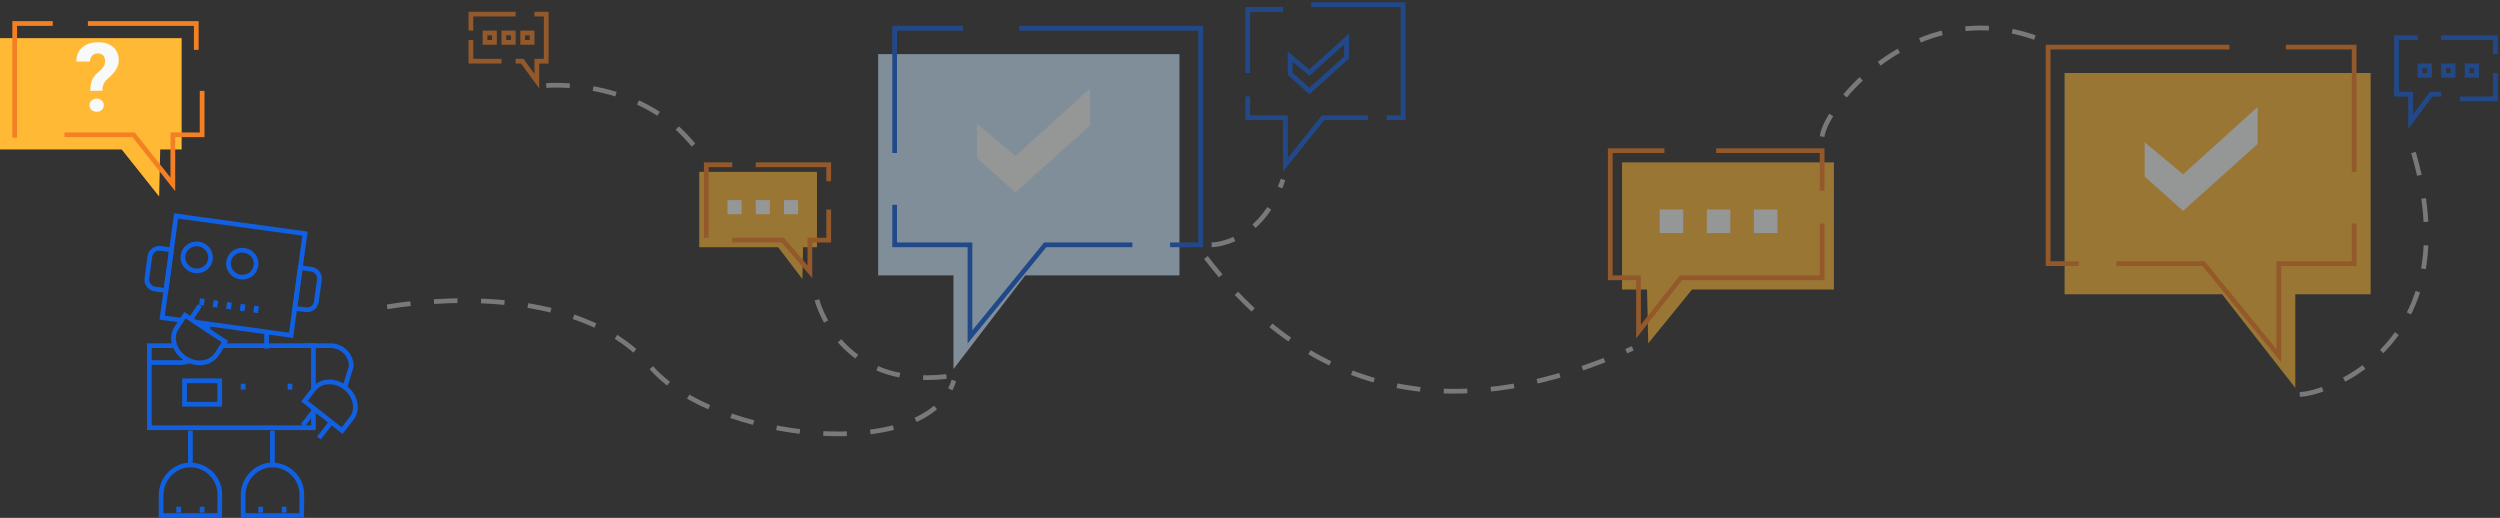 <svg width="531" height="110" viewBox="0 0 531 110" fill="none" xmlns="http://www.w3.org/2000/svg">
<rect x="0" y="0" width="531" height="110" fill="#333333" stroke="none"/>
<g opacity="0.5">
<path d="M217.75 58.5L202.52 78.39V58.5H186.52V11.5H250.52V58.5H217.75Z" fill="#CCEAFF"/>
<path d="M190.02 32.5V6H204.52M240.52 52H222.01L206.02 71.56V52H190.02V43.5M216.52 6H255.02V52H248.52" stroke="#1060E1" stroke-miterlimit="10"/>
<path d="M207.52 26.29V33.59L215.68 40.88L231.52 26.67V18.8L215.68 33.11L207.52 26.29Z" fill="#F8F9F9"/>
<path d="M359.38 61.5L350.09 72.92L349.83 61.5H344.52V34.5H389.52V61.5H359.38Z" fill="#FFB935"/>
<path d="M364.52 32H387.02V40.5M387.02 47.5V59H357.04L348.02 70.42V59H342.02V32H353.52" stroke="#F48024" stroke-miterlimit="10"/>
<path d="M362.52 44.5H367.52V49.5H362.52V44.5ZM352.52 44.5H357.52V49.5H352.52V44.5ZM372.52 44.5H377.52V49.5H372.52V44.5Z" fill="#F8F9F9"/>
<path d="M165.27 52.5L170.43 59.27L170.57 52.5H173.52V36.5H148.52V52.5H165.27Z" fill="#FFB935"/>
<path d="M155.52 51H166.25L172.02 57.72V51H176.02V44.5M155.52 35H150.02V50.5M176.02 38.5V35H160.52" stroke="#F48024" stroke-miterlimit="10"/>
<path d="M163.52 45.5H160.52V42.5H163.52V45.5Z" fill="#F8F9F9"/>
<path d="M169.52 45.5H166.52V42.5H169.52V45.5Z" fill="#F8F9F9"/>
<path d="M157.52 45.5H154.52V42.5H157.52V45.5Z" fill="#F8F9F9"/>
<path d="M471.97 62.5L487.52 82.39V62.5H503.52V15.5H438.52V62.5H471.97Z" fill="#FFB935"/>
<path d="M500.02 36.5V10H485.52M449.52 56H468.03L484.02 75.56V56H500.02V47.5M473.52 10H435.02V56H441.52" stroke="#F48024" stroke-miterlimit="10"/>
<path d="M455.52 30.21V37.5L463.68 44.8L479.52 30.59V22.72L463.68 37.02L455.52 30.21Z" fill="#F8F9F9"/>
<path d="M518.52 20H516.38L512.02 25.84V20H509.02V8H513.52M530.02 15.5V21H522.52M518.52 8H530.02V11.5M519.02 14H521.02V16H519.02V14Z" stroke="#1060E1" stroke-miterlimit="10"/>
<path d="M265.02 15.5V2H272.52M290.52 25H281.02L273.02 35V25H265.02V20.5M278.52 1H298.02V25H294.52M514.02 14H516.02V16H514.02V14ZM524.02 14H526.02V16H524.02V14Z" stroke="#1060E1" stroke-miterlimit="10"/>
<path d="M274.02 12.02V15.67L278.1 19.32L286.02 12.21V8.28L278.1 15.43L274.02 12.02Z" stroke="#1060E1" stroke-miterlimit="10"/>
<path d="M109.52 13H110.93L114.02 17.23V13H116.02V3H113.52M100.02 8.5V13H106.52M109.52 3H100.02V6.5" stroke="#F48024" stroke-miterlimit="10"/>
<path d="M109.02 9H107.02V7H109.02V9Z" stroke="#F48024" stroke-miterlimit="10"/>
<path d="M113.02 9H111.02V7H113.02V9Z" stroke="#F48024" stroke-miterlimit="10"/>
<path d="M105.02 9H103.02V7H105.02V9Z" stroke="#F48024" stroke-miterlimit="10"/>
<path d="M173.52 63.69C173.52 63.69 178.21 82.6 201.02 79.97M116.02 18.17C116.02 18.17 137.66 16.17 149.02 33.17M256.14 54.69C280.06 85.93 311.35 89.87 346.78 73.99M387.02 29C387.7 22.72 406.55 -1.13 432.28 8M488.47 83.76C493.72 83.86 526.27 72.92 511.56 29M257.36 52C257.36 52 267.87 52 272.52 38.12" stroke="#BBC0C4" stroke-miterlimit="10" stroke-dasharray="5 5"/>
<path d="M82.24 65.17C96.57 62.78 124.75 61.99 138.11 77.82C151.47 93.65 197.02 98.75 202.6 80.82" stroke="#BBC0C4" stroke-miterlimit="10" stroke-dasharray="5 5"/>
</g>
<path d="M44.17 70.1V69.06M56.62 70.31V74.04M38.41 68.01L34.45 67.47L37.41 45.87L64.78 49.62L61.82 71.22L41.77 68.47" stroke="#1060E1" stroke-miterlimit="10"/>
<path d="M51.62 64.61L51.42 66.05M54.5 65L54.3 66.44M48.74 64.21L48.54 65.65M45.86 63.82L45.66 65.26M42.98 63.43L42.78 64.87M35.24 61.71L32.93 61.39C32.665 61.357 32.41 61.271 32.179 61.138C31.948 61.005 31.746 60.827 31.585 60.614C31.424 60.402 31.306 60.159 31.241 59.901C31.174 59.643 31.161 59.374 31.2 59.11L31.83 54.5C31.862 54.233 31.947 53.974 32.081 53.741C32.215 53.507 32.395 53.303 32.609 53.14C32.824 52.978 33.07 52.86 33.331 52.795C33.592 52.73 33.864 52.718 34.13 52.76L36.43 53.07L35.24 61.71ZM64.9 65.77L62.61 65.5L63.79 56.86L66.11 57.18C66.374 57.213 66.628 57.298 66.858 57.431C67.089 57.564 67.29 57.741 67.451 57.952C67.612 58.163 67.73 58.405 67.796 58.662C67.863 58.919 67.878 59.187 67.84 59.45L67.2 64.07C67.163 64.334 67.075 64.588 66.939 64.817C66.802 65.046 66.622 65.246 66.408 65.404C66.193 65.562 65.95 65.676 65.691 65.739C65.432 65.802 65.163 65.812 64.9 65.77V65.77Z" stroke="#1060E1" stroke-miterlimit="10"/>
<path d="M54.379 56.403C54.594 54.832 53.464 53.38 51.855 53.16C50.247 52.94 48.768 54.034 48.553 55.605C48.338 57.175 49.468 58.627 51.077 58.847C52.685 59.067 54.164 57.973 54.379 56.403Z" stroke="#1060E1" stroke-miterlimit="10"/>
<path d="M44.696 55.073C44.911 53.502 43.781 52.051 42.173 51.83C40.564 51.61 39.086 52.704 38.87 54.275C38.655 55.845 39.785 57.297 41.394 57.517C43.002 57.737 44.481 56.643 44.696 55.073Z" stroke="#1060E1" stroke-miterlimit="10"/>
<path d="M40.44 91.46V98.92M57.86 91.46V98.92M61.59 81.51V82.75M51.64 81.51V82.75M39.2 80.88H46.67V85.86H39.2V80.88Z" stroke="#1060E1" stroke-miterlimit="10"/>
<path d="M66.57 86.48V90.84H31.73V73.42H37.01M42.45 64.89L40.47 67.89" stroke="#1060E1" stroke-miterlimit="10"/>
<path d="M47.29 73.42H66.57V82.75M39.33 76.11C36.99 74.56 36.16 71.68 37.48 69.68L39.28 66.95L47.77 72.56L46.02 75.28C44.65 77.29 41.68 77.66 39.33 76.11Z" stroke="#1060E1" stroke-miterlimit="10"/>
<path d="M73.34 81.94L74.62 77.77C74.614 77.192 74.493 76.621 74.266 76.09C74.039 75.559 73.709 75.077 73.296 74.673C72.883 74.269 72.394 73.951 71.858 73.736C71.321 73.521 70.748 73.413 70.17 73.42H64.7M64.31 90.34L66.99 86.9M67.74 93.03L70.43 89.59M40.32 76.65C39.758 76.843 39.173 76.961 38.58 77H31.52M73.34 82.33C75.56 84.06 76.15 87 74.67 88.89L72.67 91.46L64.67 85.19L66.67 82.62C68.14 80.73 71.13 80.6 73.34 82.33Z" stroke="#1060E1" stroke-miterlimit="10"/>
<path d="M25.84 31.74L33.8 41.74L34.03 31.74H38.58V8.1H0V31.74H25.84Z" fill="#FFB935"/>
<path d="M13.69 28.63H28.38L36.71 39.16V28.63H42.93V19.3M11.2 4.99H3.12V29.25M41.69 10.59V4.99H18.67" stroke="#F48024" stroke-miterlimit="10"/>
<path d="M19.19 19.3C19.159 18.542 19.274 17.785 19.53 17.07C19.811 16.435 20.236 15.874 20.77 15.43C21.247 15.055 21.667 14.614 22.02 14.12C22.216 13.798 22.32 13.427 22.32 13.05C22.32 11.93 21.8 11.36 20.76 11.36C20.542 11.35 20.325 11.386 20.121 11.465C19.918 11.544 19.734 11.665 19.58 11.82C19.425 11.988 19.305 12.185 19.226 12.399C19.147 12.614 19.111 12.842 19.12 13.07H16.22C16.194 12.511 16.29 11.952 16.503 11.434C16.715 10.916 17.039 10.45 17.45 10.07C18.38 9.31 19.561 8.925 20.76 8.99C21.942 8.909 23.113 9.265 24.05 9.99C24.447 10.355 24.758 10.804 24.96 11.303C25.162 11.803 25.251 12.342 25.22 12.88C25.207 13.447 25.06 14.002 24.79 14.5C24.442 15.129 23.992 15.697 23.46 16.18L22.65 16.95C22.166 17.399 21.858 18.005 21.78 18.66V19.27L19.19 19.3ZM19.02 22.35C19.018 22.163 19.055 21.977 19.129 21.804C19.203 21.632 19.312 21.477 19.45 21.35C19.75 21.086 20.136 20.94 20.535 20.94C20.935 20.94 21.32 21.086 21.62 21.35C21.758 21.477 21.867 21.632 21.941 21.804C22.015 21.977 22.052 22.163 22.05 22.35C22.055 22.537 22.02 22.723 21.948 22.895C21.875 23.067 21.767 23.223 21.63 23.35C21.323 23.608 20.936 23.75 20.535 23.75C20.134 23.75 19.747 23.608 19.44 23.35C19.303 23.223 19.195 23.067 19.123 22.895C19.05 22.723 19.015 22.537 19.02 22.35Z" fill="#F8F9F9"/>
<path d="M60.35 107.63V108.88M55.37 107.63V108.88M42.93 107.63V108.88M37.95 107.63V108.88M64.08 109.5H51.64V105.29C51.609 103.808 52.089 102.361 53 101.192C53.91 100.023 55.196 99.203 56.64 98.87C57.562 98.694 58.512 98.726 59.42 98.965C60.329 99.203 61.172 99.642 61.888 100.249C62.605 100.856 63.176 101.616 63.56 102.473C63.945 103.329 64.133 104.261 64.11 105.2L64.08 109.5ZM46.66 109.5H34.22V105.29C34.193 103.809 34.674 102.364 35.584 101.196C36.494 100.027 37.778 99.206 39.22 98.87C40.142 98.694 41.092 98.726 42.001 98.965C42.909 99.203 43.752 99.642 44.468 100.249C45.185 100.856 45.756 101.616 46.141 102.473C46.525 103.329 46.713 104.261 46.69 105.2L46.66 109.5Z" stroke="#1060E1" stroke-miterlimit="10"/>
</svg>
